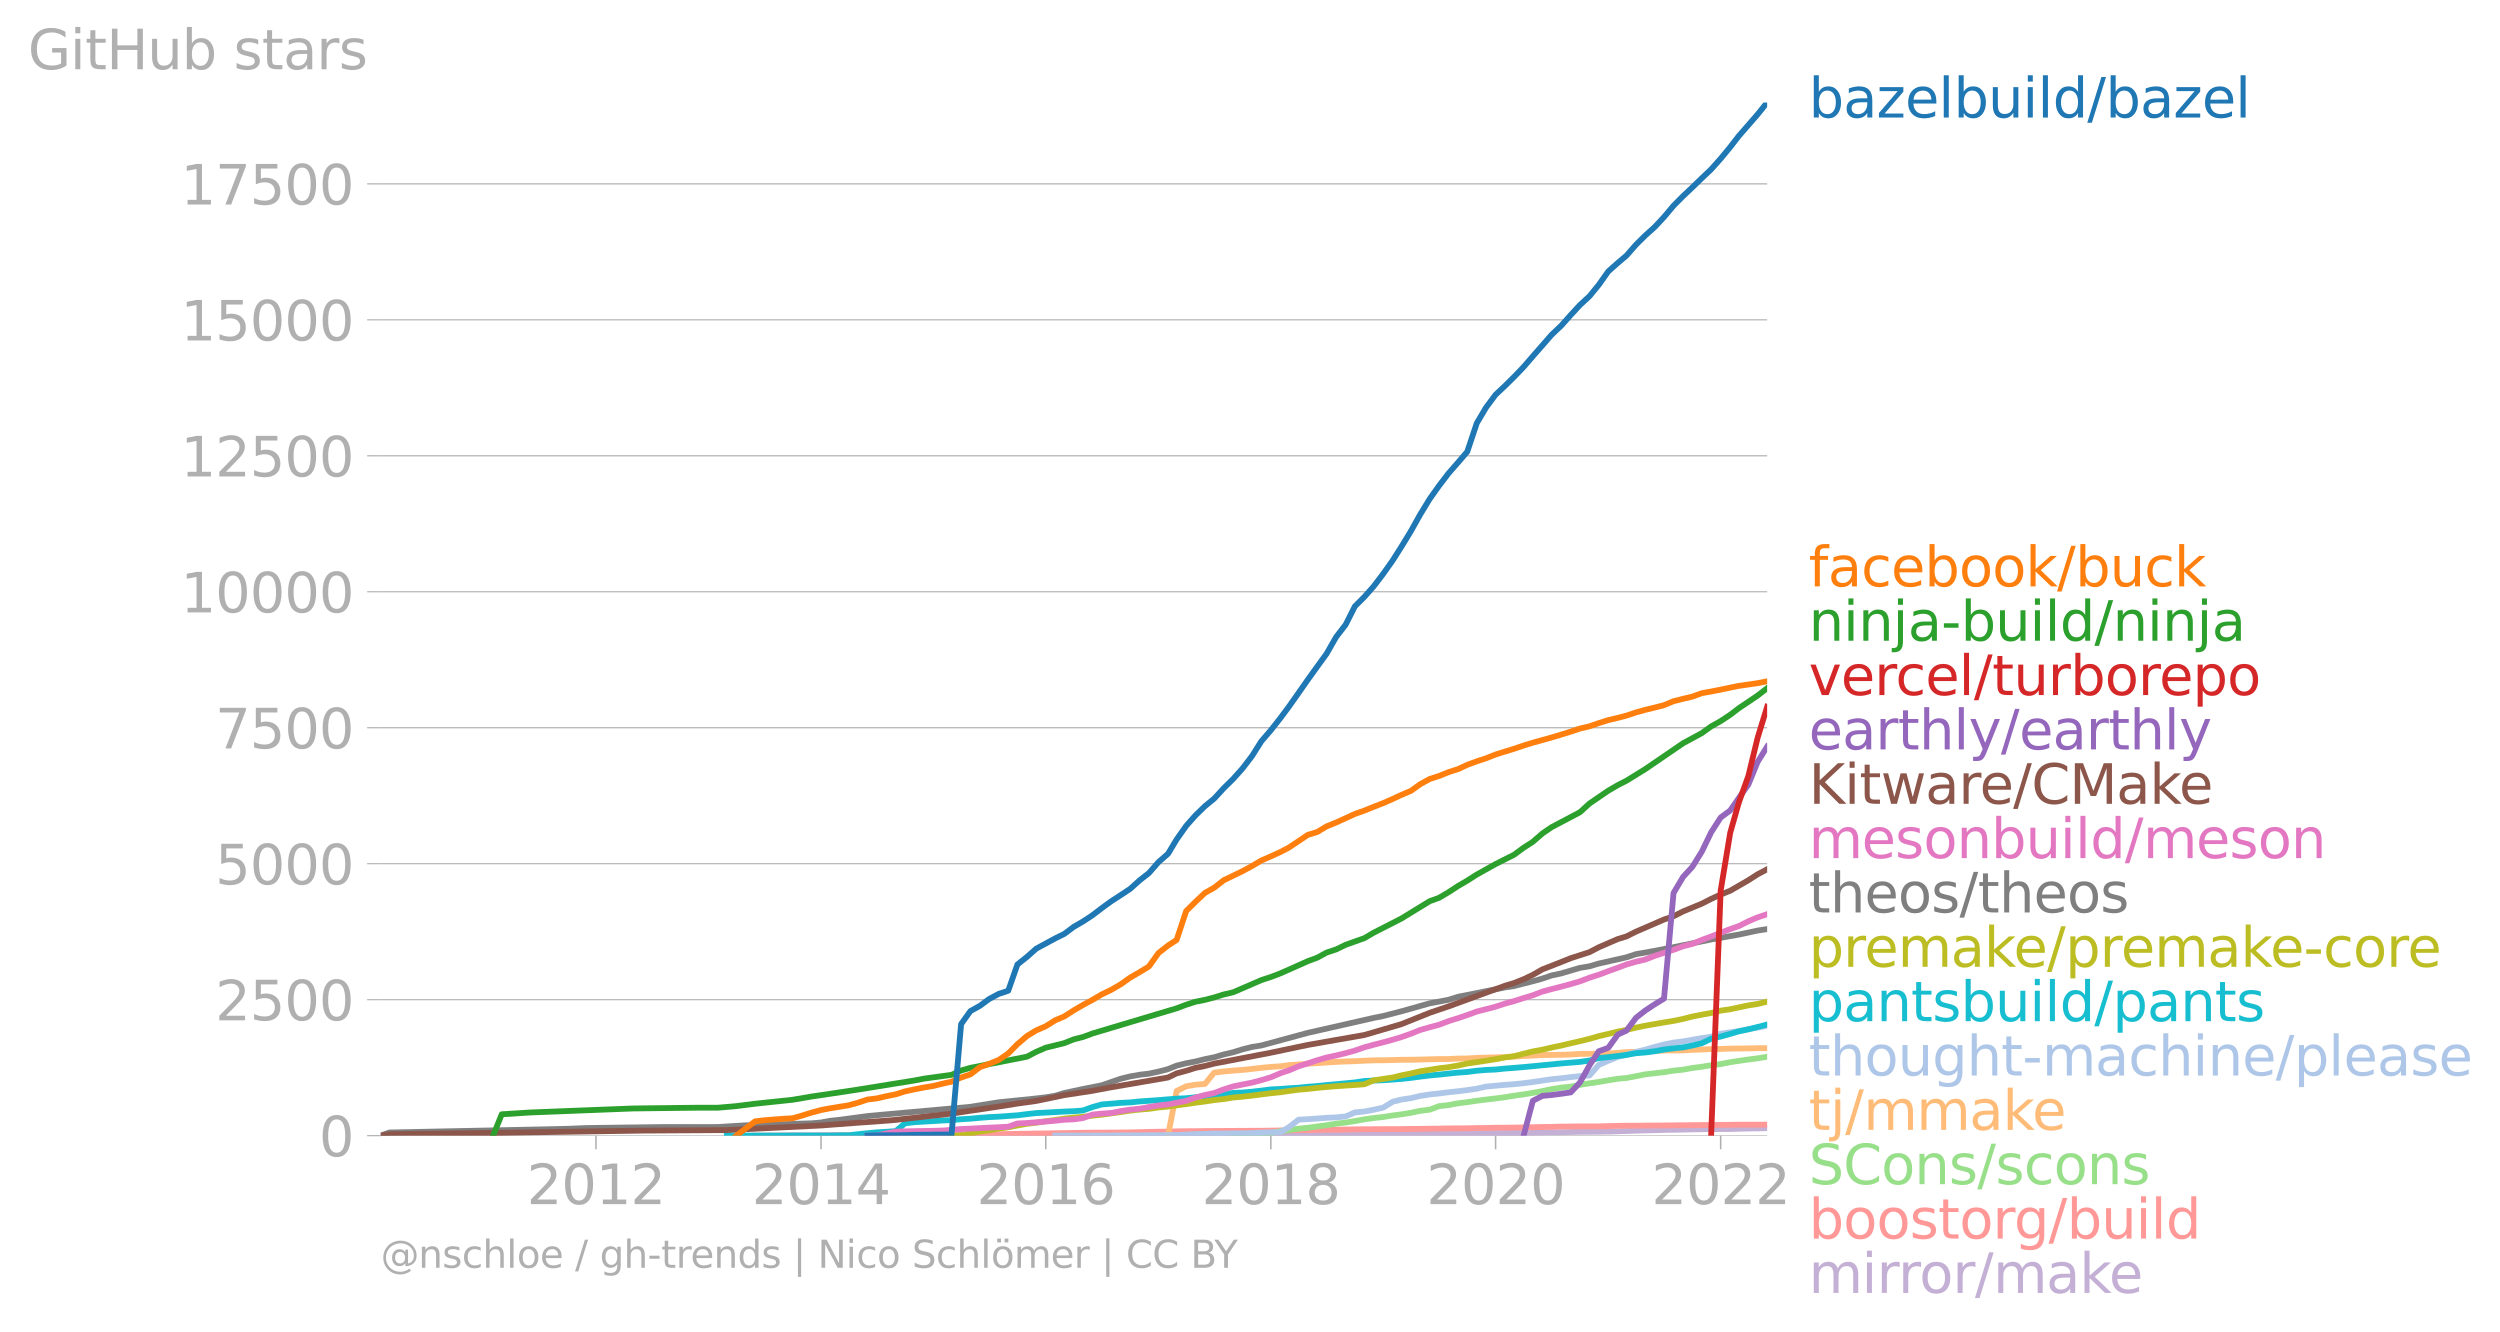 <svg xmlns:xlink="http://www.w3.org/1999/xlink" width="858.618" height="457.534" viewBox="0 0 643.964 343.151" xmlns="http://www.w3.org/2000/svg"><defs><style>*{stroke-linejoin:round;stroke-linecap:butt}</style></defs><g id="figure_1"><path d="M0 343.15h643.964V0H0v343.15z" style="fill:none" id="patch_1"/><g id="axes_1"><path d="M98.073 292.528h357.12V26.416H98.073v266.112z" style="fill:none" id="patch_2"/><g id="matplotlib.axis_1"><g id="xtick_1"><g id="line2d_1"><defs><path id="m026146aff0" d="M0 0v3.5" style="stroke:#b0b0b0;stroke-width:.4"/></defs><use xlink:href="#m026146aff0" x="153.509" y="292.528" style="fill:#b0b0b0;stroke:#b0b0b0;stroke-width:.4"/></g><g style="fill:#b0b0b0" transform="matrix(.14 0 0 -.14 135.694 310.166)" id="text_1"><defs><path id="DejaVuSans-32" d="M1228 531h2203V0H469v531q359 372 979 998 621 627 780 809 303 340 423 576 121 236 121 464 0 372-261 606-261 235-680 235-297 0-627-103-329-103-704-313v638q381 153 712 231 332 78 607 78 725 0 1156-363 431-362 431-968 0-288-108-546-107-257-392-607-78-91-497-524-418-433-1181-1211z" transform="scale(.016)"/><path id="DejaVuSans-30" d="M2034 4250q-487 0-733-480-245-479-245-1442 0-959 245-1439 246-480 733-480 491 0 736 480 246 480 246 1439 0 963-246 1442-245 480-736 480zm0 500q785 0 1199-621 414-620 414-1801 0-1178-414-1799Q2819-91 2034-91q-784 0-1198 620-414 621-414 1799 0 1181 414 1801 414 621 1198 621z" transform="scale(.016)"/><path id="DejaVuSans-31" d="M794 531h1031v3560L703 3866v575l1116 225h631V531h1031V0H794v531z" transform="scale(.016)"/></defs><use xlink:href="#DejaVuSans-32"/><use xlink:href="#DejaVuSans-30" x="63.623"/><use xlink:href="#DejaVuSans-31" x="127.246"/><use xlink:href="#DejaVuSans-32" x="190.869"/></g></g><g id="xtick_2"><use xlink:href="#m026146aff0" x="211.482" y="292.528" style="fill:#b0b0b0;stroke:#b0b0b0;stroke-width:.4" id="line2d_2"/><g style="fill:#b0b0b0" transform="matrix(.14 0 0 -.14 193.667 310.166)" id="text_2"><defs><path id="DejaVuSans-34" d="M2419 4116 825 1625h1594v2491zm-166 550h794V1625h666v-525h-666V0h-628v1100H313v609l1940 2957z" transform="scale(.016)"/></defs><use xlink:href="#DejaVuSans-32"/><use xlink:href="#DejaVuSans-30" x="63.623"/><use xlink:href="#DejaVuSans-31" x="127.246"/><use xlink:href="#DejaVuSans-34" x="190.869"/></g></g><g id="xtick_3"><use xlink:href="#m026146aff0" x="269.377" y="292.528" style="fill:#b0b0b0;stroke:#b0b0b0;stroke-width:.4" id="line2d_3"/><g style="fill:#b0b0b0" transform="matrix(.14 0 0 -.14 251.562 310.166)" id="text_3"><defs><path id="DejaVuSans-36" d="M2113 2584q-425 0-674-291-248-290-248-796 0-503 248-796 249-292 674-292t673 292q248 293 248 796 0 506-248 796-248 291-673 291zm1253 1979v-575q-238 112-480 171-242 60-480 60-625 0-955-422-329-422-376-1275 184 272 462 417 279 145 613 145 703 0 1111-427 408-426 408-1160 0-719-425-1154Q2819-91 2113-91q-810 0-1238 620-428 621-428 1799 0 1106 525 1764t1409 658q238 0 480-47t505-140z" transform="scale(.016)"/></defs><use xlink:href="#DejaVuSans-32"/><use xlink:href="#DejaVuSans-30" x="63.623"/><use xlink:href="#DejaVuSans-31" x="127.246"/><use xlink:href="#DejaVuSans-36" x="190.869"/></g></g><g id="xtick_4"><use xlink:href="#m026146aff0" x="327.35" y="292.528" style="fill:#b0b0b0;stroke:#b0b0b0;stroke-width:.4" id="line2d_4"/><g style="fill:#b0b0b0" transform="matrix(.14 0 0 -.14 309.535 310.166)" id="text_4"><defs><path id="DejaVuSans-38" d="M2034 2216q-450 0-708-241-257-241-257-662 0-422 257-663 258-241 708-241t709 242q260 243 260 662 0 421-258 662-257 241-711 241zm-631 268q-406 100-633 378-226 279-226 679 0 559 398 884 399 325 1092 325 697 0 1094-325t397-884q0-400-227-679-226-278-629-378 456-106 710-416 255-309 255-755 0-679-414-1042Q2806-91 2034-91q-771 0-1186 362-414 363-414 1042 0 446 256 755 257 310 713 416zm-231 997q0-362 226-565 227-203 636-203 407 0 636 203 230 203 230 565 0 363-230 566-229 203-636 203-409 0-636-203-226-203-226-566z" transform="scale(.016)"/></defs><use xlink:href="#DejaVuSans-32"/><use xlink:href="#DejaVuSans-30" x="63.623"/><use xlink:href="#DejaVuSans-31" x="127.246"/><use xlink:href="#DejaVuSans-38" x="190.869"/></g></g><g id="xtick_5"><use xlink:href="#m026146aff0" x="385.244" y="292.528" style="fill:#b0b0b0;stroke:#b0b0b0;stroke-width:.4" id="line2d_5"/><g style="fill:#b0b0b0" transform="matrix(.14 0 0 -.14 367.43 310.166)" id="text_5"><use xlink:href="#DejaVuSans-32"/><use xlink:href="#DejaVuSans-30" x="63.623"/><use xlink:href="#DejaVuSans-32" x="127.246"/><use xlink:href="#DejaVuSans-30" x="190.869"/></g></g><g id="xtick_6"><use xlink:href="#m026146aff0" x="443.218" y="292.528" style="fill:#b0b0b0;stroke:#b0b0b0;stroke-width:.4" id="line2d_6"/><g style="fill:#b0b0b0" transform="matrix(.14 0 0 -.14 425.403 310.166)" id="text_6"><use xlink:href="#DejaVuSans-32"/><use xlink:href="#DejaVuSans-30" x="63.623"/><use xlink:href="#DejaVuSans-32" x="127.246"/><use xlink:href="#DejaVuSans-32" x="190.869"/></g></g></g><g id="matplotlib.axis_2"><g id="ytick_1"><path d="M98.073 292.528h357.12" clip-path="url(#p5089b24afe)" style="fill:none;stroke:#b0b0b0;stroke-width:.3;stroke-linecap:square" id="line2d_7"/><g id="line2d_8"><defs><path id="md51d43a18a" d="M0 0h-3.5" style="stroke:#b0b0b0;stroke-width:.3"/></defs><use xlink:href="#md51d43a18a" x="98.073" y="292.528" style="fill:#b0b0b0;stroke:#b0b0b0;stroke-width:.3"/></g><use xlink:href="#DejaVuSans-30" style="fill:#b0b0b0" transform="matrix(.14 0 0 -.14 82.166 297.847)" id="text_7"/></g><g id="ytick_2"><path d="M98.073 257.504h357.12" clip-path="url(#p5089b24afe)" style="fill:none;stroke:#b0b0b0;stroke-width:.3;stroke-linecap:square" id="line2d_9"/><use xlink:href="#md51d43a18a" x="98.073" y="257.504" style="fill:#b0b0b0;stroke:#b0b0b0;stroke-width:.3" id="line2d_10"/><g style="fill:#b0b0b0" transform="matrix(.14 0 0 -.14 55.443 262.823)" id="text_8"><defs><path id="DejaVuSans-35" d="M691 4666h2478v-532H1269V2991q137 47 274 70 138 23 276 23 781 0 1237-428 457-428 457-1159 0-753-469-1171Q2575-91 1722-91q-294 0-599 50Q819 9 494 109v635q281-153 581-228t634-75q541 0 856 284 316 284 316 772 0 487-316 771-315 285-856 285-253 0-505-56-251-56-513-175v2344z" transform="scale(.016)"/></defs><use xlink:href="#DejaVuSans-32"/><use xlink:href="#DejaVuSans-35" x="63.623"/><use xlink:href="#DejaVuSans-30" x="127.246"/><use xlink:href="#DejaVuSans-30" x="190.869"/></g></g><g id="ytick_3"><path d="M98.073 222.48h357.12" clip-path="url(#p5089b24afe)" style="fill:none;stroke:#b0b0b0;stroke-width:.3;stroke-linecap:square" id="line2d_11"/><use xlink:href="#md51d43a18a" x="98.073" y="222.48" style="fill:#b0b0b0;stroke:#b0b0b0;stroke-width:.3" id="line2d_12"/><g style="fill:#b0b0b0" transform="matrix(.14 0 0 -.14 55.443 227.8)" id="text_9"><use xlink:href="#DejaVuSans-35"/><use xlink:href="#DejaVuSans-30" x="63.623"/><use xlink:href="#DejaVuSans-30" x="127.246"/><use xlink:href="#DejaVuSans-30" x="190.869"/></g></g><g id="ytick_4"><path d="M98.073 187.456h357.12" clip-path="url(#p5089b24afe)" style="fill:none;stroke:#b0b0b0;stroke-width:.3;stroke-linecap:square" id="line2d_13"/><use xlink:href="#md51d43a18a" x="98.073" y="187.456" style="fill:#b0b0b0;stroke:#b0b0b0;stroke-width:.3" id="line2d_14"/><g style="fill:#b0b0b0" transform="matrix(.14 0 0 -.14 55.443 192.775)" id="text_10"><defs><path id="DejaVuSans-37" d="M525 4666h3000v-269L1831 0h-659l1594 4134H525v532z" transform="scale(.016)"/></defs><use xlink:href="#DejaVuSans-37"/><use xlink:href="#DejaVuSans-35" x="63.623"/><use xlink:href="#DejaVuSans-30" x="127.246"/><use xlink:href="#DejaVuSans-30" x="190.869"/></g></g><g id="ytick_5"><path d="M98.073 152.432h357.12" clip-path="url(#p5089b24afe)" style="fill:none;stroke:#b0b0b0;stroke-width:.3;stroke-linecap:square" id="line2d_15"/><use xlink:href="#md51d43a18a" x="98.073" y="152.432" style="fill:#b0b0b0;stroke:#b0b0b0;stroke-width:.3" id="line2d_16"/><g style="fill:#b0b0b0" transform="matrix(.14 0 0 -.14 46.536 157.751)" id="text_11"><use xlink:href="#DejaVuSans-31"/><use xlink:href="#DejaVuSans-30" x="63.623"/><use xlink:href="#DejaVuSans-30" x="127.246"/><use xlink:href="#DejaVuSans-30" x="190.869"/><use xlink:href="#DejaVuSans-30" x="254.492"/></g></g><g id="ytick_6"><path d="M98.073 117.408h357.12" clip-path="url(#p5089b24afe)" style="fill:none;stroke:#b0b0b0;stroke-width:.3;stroke-linecap:square" id="line2d_17"/><use xlink:href="#md51d43a18a" x="98.073" y="117.408" style="fill:#b0b0b0;stroke:#b0b0b0;stroke-width:.3" id="line2d_18"/><g style="fill:#b0b0b0" transform="matrix(.14 0 0 -.14 46.536 122.727)" id="text_12"><use xlink:href="#DejaVuSans-31"/><use xlink:href="#DejaVuSans-32" x="63.623"/><use xlink:href="#DejaVuSans-35" x="127.246"/><use xlink:href="#DejaVuSans-30" x="190.869"/><use xlink:href="#DejaVuSans-30" x="254.492"/></g></g><g id="ytick_7"><path d="M98.073 82.385h357.12" clip-path="url(#p5089b24afe)" style="fill:none;stroke:#b0b0b0;stroke-width:.3;stroke-linecap:square" id="line2d_19"/><use xlink:href="#md51d43a18a" x="98.073" y="82.385" style="fill:#b0b0b0;stroke:#b0b0b0;stroke-width:.3" id="line2d_20"/><g style="fill:#b0b0b0" transform="matrix(.14 0 0 -.14 46.536 87.703)" id="text_13"><use xlink:href="#DejaVuSans-31"/><use xlink:href="#DejaVuSans-35" x="63.623"/><use xlink:href="#DejaVuSans-30" x="127.246"/><use xlink:href="#DejaVuSans-30" x="190.869"/><use xlink:href="#DejaVuSans-30" x="254.492"/></g></g><g id="ytick_8"><path d="M98.073 47.36h357.12" clip-path="url(#p5089b24afe)" style="fill:none;stroke:#b0b0b0;stroke-width:.3;stroke-linecap:square" id="line2d_21"/><use xlink:href="#md51d43a18a" x="98.073" y="47.361" style="fill:#b0b0b0;stroke:#b0b0b0;stroke-width:.3" id="line2d_22"/><g style="fill:#b0b0b0" transform="matrix(.14 0 0 -.14 46.536 52.68)" id="text_14"><use xlink:href="#DejaVuSans-31"/><use xlink:href="#DejaVuSans-37" x="63.623"/><use xlink:href="#DejaVuSans-35" x="127.246"/><use xlink:href="#DejaVuSans-30" x="190.869"/><use xlink:href="#DejaVuSans-30" x="254.492"/></g></g><g style="fill:#b0b0b0" transform="matrix(.14 0 0 -.14 7.2 17.838)" id="text_15"><defs><path id="DejaVuSans-47" d="M3809 666v1253H2778v519h1656V434q-365-259-806-392-440-133-940-133-1094 0-1712 639-617 640-617 1780 0 1144 617 1783 618 639 1712 639 456 0 867-113 411-112 758-331v-672q-350 297-744 447t-828 150q-857 0-1287-478-429-478-429-1425 0-944 429-1422 430-478 1287-478 334 0 596 58 263 58 472 180z" transform="scale(.016)"/><path id="DejaVuSans-69" d="M603 3500h575V0H603v3500zm0 1363h575v-729H603v729z" transform="scale(.016)"/><path id="DejaVuSans-74" d="M1172 4494v-994h1184v-447H1172V1153q0-428 117-550t477-122h590V0h-590q-666 0-919 248-253 249-253 905v1900H172v447h422v994h578z" transform="scale(.016)"/><path id="DejaVuSans-48" d="M628 4666h631V2753h2294v1913h631V0h-631v2222H1259V0H628v4666z" transform="scale(.016)"/><path id="DejaVuSans-75" d="M544 1381v2119h575V1403q0-497 193-746 194-248 582-248 465 0 735 297 271 297 271 810v1984h575V0h-575v538q-209-319-486-474-276-155-642-155-603 0-916 375-312 375-312 1097zm1447 2203z" transform="scale(.016)"/><path id="DejaVuSans-62" d="M3116 1747q0 634-261 995t-717 361q-457 0-718-361t-261-995q0-634 261-995t718-361q456 0 717 361t261 995zM1159 2969q182 312 458 463 277 152 661 152 638 0 1036-506 399-506 399-1331T3314 415Q2916-91 2278-91q-384 0-661 152-276 152-458 464V0H581v4863h578V2969z" transform="scale(.016)"/><path id="DejaVuSans-73" d="M2834 3397v-544q-243 125-506 187-262 63-544 63-428 0-642-131t-214-394q0-200 153-314t616-217l197-44q612-131 870-370t258-667q0-488-386-773Q2250-91 1575-91q-281 0-586 55T347 128v594q319-166 628-249 309-82 613-82 406 0 624 139 219 139 219 392 0 234-158 359-157 125-692 241l-200 47q-534 112-772 345-237 233-237 639 0 494 350 762 350 269 994 269 318 0 599-47 282-46 519-140z" transform="scale(.016)"/><path id="DejaVuSans-61" d="M2194 1759q-697 0-966-159t-269-544q0-306 202-486 202-179 548-179 479 0 768 339t289 901v128h-572zm1147 238V0h-575v531q-197-318-491-470T1556-91q-537 0-855 302-317 302-317 808 0 590 395 890 396 300 1180 300h807v57q0 397-261 614t-733 217q-300 0-585-72-284-72-546-216v532q315 122 612 182 297 61 578 61 760 0 1135-394 375-393 375-1193z" transform="scale(.016)"/><path id="DejaVuSans-72" d="M2631 2963q-97 56-211 82-114 27-251 27-488 0-749-317t-261-911V0H581v3500h578v-544q182 319 472 473 291 155 707 155 59 0 131-8 72-7 159-23l3-590z" transform="scale(.016)"/></defs><use xlink:href="#DejaVuSans-47"/><use xlink:href="#DejaVuSans-69" x="77.49"/><use xlink:href="#DejaVuSans-74" x="105.273"/><use xlink:href="#DejaVuSans-48" x="144.482"/><use xlink:href="#DejaVuSans-75" x="219.678"/><use xlink:href="#DejaVuSans-62" x="283.057"/><use xlink:href="#DejaVuSans-20" x="346.533"/><use xlink:href="#DejaVuSans-73" x="378.32"/><use xlink:href="#DejaVuSans-74" x="430.42"/><use xlink:href="#DejaVuSans-61" x="469.629"/><use xlink:href="#DejaVuSans-72" x="530.908"/><use xlink:href="#DejaVuSans-73" x="572.021"/></g></g><path d="m201.807 292.528 2.38-.028h9.754l2.22-.014H221l2.458-.014H245.108l2.46-.028H257.242l2.458-.014 2.38-.014H269.376l2.458-.028 2.3-.014h7.296l2.38-.014h2.458l2.458-.014h7.218l2.458-.014h2.458l2.221-.014 2.459-.014 2.379-.014 2.458-.014 2.38-.014h4.917l2.379-.014h2.458l2.38-.028h11.975l2.458-.014h4.838l2.459-.014 2.379-.014h2.458l2.38-.042 2.458-.028 2.459-.028h2.22l2.459-.014h4.838l2.379-.056 2.458-.042 2.459-.028 2.379-.042 2.459-.014 2.379-.014 2.458-.014 2.459-.014 2.3-.042 2.458-.028 2.38-.014 2.458-.028 2.38-.07h2.458l2.458-.07 2.38-.042 2.458-.014 2.38-.014 2.458-.028 2.458-.085 2.22-.07 2.46-.084 2.379-.07 2.458-.042 2.38-.084 2.458-.042 2.458-.042 2.38-.056 2.458-.042 2.38-.028 2.458-.014 2.458-.014 2.22-.056 2.46-.07 2.379-.028 2.458-.07" clip-path="url(#p5089b24afe)" style="fill:none;stroke:#c5b0d5;stroke-width:1.5;stroke-linecap:square" id="line2d_23"/><path d="m194.51 292.528 2.38-.014 2.458-.014h9.676l2.458-.014 2.459-.042h2.22l2.459-.014H221l2.458-.028h2.379l2.458-.014 2.459-.014h4.838l2.379-.042h2.458l2.459-.014h2.22l2.46-.028 2.378-.028 2.459-.042 2.379-.014 2.459-.042 2.458-.07 2.38-.028 2.458-.042 2.379-.042 2.459-.028 2.458-.042 2.3-.042 2.458-.042 2.38-.028 2.458-.042h2.38l2.458-.014 2.458-.028 2.38-.014 2.458-.07 2.38-.056 2.458-.056 2.458-.028 2.221-.07 2.459-.029 2.379-.014 2.458-.028 2.38-.014 2.458-.014 2.459-.014 2.379-.014 2.458-.014h2.38l2.458-.042 2.459-.042 2.22-.028 2.459-.056 2.379-.014 2.458-.07 2.38-.014 2.458-.028 2.459-.028 2.379-.042 2.458-.028 2.38-.014 2.458-.014 2.459-.014h2.22l2.459-.042 2.379-.014 2.459-.042 2.379-.028 2.458-.042 2.459-.014 2.379-.014 2.459-.07 2.379-.014 2.458-.07h2.459l2.3-.042 2.458-.028 2.38-.056 2.458-.056 2.38-.028 2.458-.084 2.458-.014 2.38-.042h4.838l2.458-.07 2.458-.056 2.22-.042h2.46l2.379-.029 2.458-.014 2.38-.014 2.458-.028 2.458-.028 2.38-.028 2.458-.028 2.38-.014 2.458-.028 2.458-.014 2.22-.028h4.839l2.458-.014" clip-path="url(#p5089b24afe)" style="fill:none;stroke:#ff9896;stroke-width:1.5;stroke-linecap:square" id="line2d_24"/><path d="m317.675 292.528 2.379-.126 2.458-.308 2.38-.182 2.458-.084 2.459-.449 2.22-.308 2.459-.336 2.379-.238 2.458-.336 2.38-.323 2.458-.392 2.459-.294 2.379-.378 2.458-.449 2.38-.336 2.458-.266 2.459-.392 2.22-.295 2.459-.392 2.379-.504 2.459-.294 2.379-.91 2.458-.281 2.459-.462 2.379-.295 2.459-.364 2.379-.308 2.458-.28 2.459-.337 2.3-.364 2.458-.35 2.38-.392 2.458-.449 2.38-.504 2.458-.392 2.458-.252 2.38-.477 2.458-.378 2.38-.35 2.458-.435 2.458-.392 2.22-.196 2.46-.462 2.379-.477 2.458-.28 2.38-.28 2.458-.392 2.458-.266 2.38-.42 2.458-.323 2.38-.392 2.458-.294 2.458-.49 2.22-.337 2.46-.35 2.379-.308 2.458-.407" clip-path="url(#p5089b24afe)" style="fill:none;stroke:#98df8a;stroke-width:1.5;stroke-linecap:square" id="line2d_25"/><g style="fill:#1f77b4" transform="matrix(.14 0 0 -.14 465.907 30.28)" id="text_16"><defs><path id="DejaVuSans-7a" d="M353 3500h2731v-525L922 459h2162V0H275v525l2163 2516H353v459z" transform="scale(.016)"/><path id="DejaVuSans-65" d="M3597 1894v-281H953q38-594 358-905t892-311q331 0 642 81t618 244V178Q3153 47 2828-22t-659-69q-838 0-1327 487-489 488-489 1320 0 859 464 1363 464 505 1252 505 706 0 1117-455 411-454 411-1235zm-575 169q-6 471-264 752-258 282-683 282-481 0-770-272t-333-766l2050 4z" transform="scale(.016)"/><path id="DejaVuSans-6c" d="M603 4863h575V0H603v4863z" transform="scale(.016)"/><path id="DejaVuSans-64" d="M2906 2969v1894h575V0h-575v525q-181-312-458-464-276-152-664-152-634 0-1033 506-398 507-398 1332t398 1331q399 506 1033 506 388 0 664-152 277-151 458-463zM947 1747q0-634 261-995t717-361q456 0 718 361 263 361 263 995t-263 995q-262 361-718 361t-717-361q-261-361-261-995z" transform="scale(.016)"/><path id="DejaVuSans-2f" d="M1625 4666h531L531-594H0l1625 5260z" transform="scale(.016)"/></defs><use xlink:href="#DejaVuSans-62"/><use xlink:href="#DejaVuSans-61" x="63.477"/><use xlink:href="#DejaVuSans-7a" x="124.756"/><use xlink:href="#DejaVuSans-65" x="177.246"/><use xlink:href="#DejaVuSans-6c" x="238.77"/><use xlink:href="#DejaVuSans-62" x="266.553"/><use xlink:href="#DejaVuSans-75" x="330.029"/><use xlink:href="#DejaVuSans-69" x="393.408"/><use xlink:href="#DejaVuSans-6c" x="421.191"/><use xlink:href="#DejaVuSans-64" x="448.975"/><use xlink:href="#DejaVuSans-2f" x="512.451"/><use xlink:href="#DejaVuSans-62" x="546.143"/><use xlink:href="#DejaVuSans-61" x="609.619"/><use xlink:href="#DejaVuSans-7a" x="670.898"/><use xlink:href="#DejaVuSans-65" x="723.389"/><use xlink:href="#DejaVuSans-6c" x="784.912"/></g><g style="fill:#ff7f0e" transform="matrix(.14 0 0 -.14 465.907 151.04)" id="text_17"><defs><path id="DejaVuSans-66" d="M2375 4863v-479h-550q-309 0-430-125-120-125-120-450v-309h947v-447h-947V0H697v3053H147v447h550v244q0 584 272 851 272 268 862 268h544z" transform="scale(.016)"/><path id="DejaVuSans-63" d="M3122 3366v-538q-244 135-489 202t-495 67q-560 0-870-355-309-354-309-995t309-996q310-354 870-354 250 0 495 67t489 202V134Q2881 22 2623-34q-257-57-548-57-791 0-1257 497-465 497-465 1341 0 856 470 1346 471 491 1290 491 265 0 518-55 253-54 491-163z" transform="scale(.016)"/><path id="DejaVuSans-6f" d="M1959 3097q-462 0-731-361t-269-989q0-628 267-989 268-361 733-361 460 0 728 362 269 363 269 988 0 622-269 986-268 364-728 364zm0 487q750 0 1178-488 429-487 429-1349 0-859-429-1349Q2709-91 1959-91q-753 0-1180 489-426 490-426 1349 0 862 426 1349 427 488 1180 488z" transform="scale(.016)"/><path id="DejaVuSans-6b" d="M581 4863h578V1991l1716 1509h734L1753 1863 3688 0h-750L1159 1709V0H581v4863z" transform="scale(.016)"/></defs><use xlink:href="#DejaVuSans-66"/><use xlink:href="#DejaVuSans-61" x="35.205"/><use xlink:href="#DejaVuSans-63" x="96.484"/><use xlink:href="#DejaVuSans-65" x="151.465"/><use xlink:href="#DejaVuSans-62" x="212.988"/><use xlink:href="#DejaVuSans-6f" x="276.465"/><use xlink:href="#DejaVuSans-6f" x="337.646"/><use xlink:href="#DejaVuSans-6b" x="398.828"/><use xlink:href="#DejaVuSans-2f" x="456.738"/><use xlink:href="#DejaVuSans-62" x="490.43"/><use xlink:href="#DejaVuSans-75" x="553.906"/><use xlink:href="#DejaVuSans-63" x="617.285"/><use xlink:href="#DejaVuSans-6b" x="672.266"/></g><g style="fill:#2ca02c" transform="matrix(.14 0 0 -.14 465.907 165.04)" id="text_18"><defs><path id="DejaVuSans-6e" d="M3513 2113V0h-575v2094q0 497-194 743-194 247-581 247-466 0-735-297-269-296-269-809V0H581v3500h578v-544q207 316 486 472 280 156 646 156 603 0 912-373 310-373 310-1098z" transform="scale(.016)"/><path id="DejaVuSans-6a" d="M603 3500h575V-63q0-668-255-968-254-300-820-300h-219v487H38q328 0 446 152Q603-541 603-63v3563zm0 1363h575v-729H603v729z" transform="scale(.016)"/><path id="DejaVuSans-2d" d="M313 2009h1684v-512H313v512z" transform="scale(.016)"/></defs><use xlink:href="#DejaVuSans-6e"/><use xlink:href="#DejaVuSans-69" x="63.379"/><use xlink:href="#DejaVuSans-6e" x="91.162"/><use xlink:href="#DejaVuSans-6a" x="154.541"/><use xlink:href="#DejaVuSans-61" x="182.324"/><use xlink:href="#DejaVuSans-2d" x="243.604"/><use xlink:href="#DejaVuSans-62" x="279.688"/><use xlink:href="#DejaVuSans-75" x="343.164"/><use xlink:href="#DejaVuSans-69" x="406.543"/><use xlink:href="#DejaVuSans-6c" x="434.326"/><use xlink:href="#DejaVuSans-64" x="462.109"/><use xlink:href="#DejaVuSans-2f" x="525.586"/><use xlink:href="#DejaVuSans-6e" x="559.277"/><use xlink:href="#DejaVuSans-69" x="622.656"/><use xlink:href="#DejaVuSans-6e" x="650.439"/><use xlink:href="#DejaVuSans-6a" x="713.818"/><use xlink:href="#DejaVuSans-61" x="741.602"/></g><g style="fill:#d62728" transform="matrix(.14 0 0 -.14 465.907 179.04)" id="text_19"><defs><path id="DejaVuSans-76" d="M191 3500h609L1894 563l1094 2937h609L2284 0h-781L191 3500z" transform="scale(.016)"/><path id="DejaVuSans-70" d="M1159 525v-1856H581v4831h578v-531q182 312 458 463 277 152 661 152 638 0 1036-506 399-506 399-1331T3314 415Q2916-91 2278-91q-384 0-661 152-276 152-458 464zm1957 1222q0 634-261 995t-717 361q-457 0-718-361t-261-995q0-634 261-995t718-361q456 0 717 361t261 995z" transform="scale(.016)"/></defs><use xlink:href="#DejaVuSans-76"/><use xlink:href="#DejaVuSans-65" x="59.18"/><use xlink:href="#DejaVuSans-72" x="120.703"/><use xlink:href="#DejaVuSans-63" x="159.566"/><use xlink:href="#DejaVuSans-65" x="214.547"/><use xlink:href="#DejaVuSans-6c" x="276.07"/><use xlink:href="#DejaVuSans-2f" x="303.854"/><use xlink:href="#DejaVuSans-74" x="337.545"/><use xlink:href="#DejaVuSans-75" x="376.754"/><use xlink:href="#DejaVuSans-72" x="440.133"/><use xlink:href="#DejaVuSans-62" x="481.246"/><use xlink:href="#DejaVuSans-6f" x="544.723"/><use xlink:href="#DejaVuSans-72" x="605.904"/><use xlink:href="#DejaVuSans-65" x="644.768"/><use xlink:href="#DejaVuSans-70" x="706.291"/><use xlink:href="#DejaVuSans-6f" x="769.768"/></g><g style="fill:#9467bd" transform="matrix(.14 0 0 -.14 465.907 193.04)" id="text_20"><defs><path id="DejaVuSans-68" d="M3513 2113V0h-575v2094q0 497-194 743-194 247-581 247-466 0-735-297-269-296-269-809V0H581v4863h578V2956q207 316 486 472 280 156 646 156 603 0 912-373 310-373 310-1098z" transform="scale(.016)"/><path id="DejaVuSans-79" d="M2059-325q-243-625-475-815-231-191-618-191H506v481h338q237 0 368 113 132 112 291 531l103 262L191 3500h609L1894 763l1094 2737h609L2059-325z" transform="scale(.016)"/></defs><use xlink:href="#DejaVuSans-65"/><use xlink:href="#DejaVuSans-61" x="61.523"/><use xlink:href="#DejaVuSans-72" x="122.803"/><use xlink:href="#DejaVuSans-74" x="163.916"/><use xlink:href="#DejaVuSans-68" x="203.125"/><use xlink:href="#DejaVuSans-6c" x="266.504"/><use xlink:href="#DejaVuSans-79" x="294.287"/><use xlink:href="#DejaVuSans-2f" x="353.467"/><use xlink:href="#DejaVuSans-65" x="387.158"/><use xlink:href="#DejaVuSans-61" x="448.682"/><use xlink:href="#DejaVuSans-72" x="509.961"/><use xlink:href="#DejaVuSans-74" x="551.074"/><use xlink:href="#DejaVuSans-68" x="590.283"/><use xlink:href="#DejaVuSans-6c" x="653.662"/><use xlink:href="#DejaVuSans-79" x="681.445"/></g><g style="fill:#8c564b" transform="matrix(.14 0 0 -.14 465.907 207.04)" id="text_21"><defs><path id="DejaVuSans-4b" d="M628 4666h631V2694l2094 1972h813L1850 2491 4331 0h-831L1259 2247V0H628v4666z" transform="scale(.016)"/><path id="DejaVuSans-77" d="M269 3500h575l719-2731 715 2731h678l719-2731 716 2731h575L4050 0h-678l-753 2869L1863 0h-679L269 3500z" transform="scale(.016)"/><path id="DejaVuSans-43" d="M4122 4306v-665q-319 297-680 443-361 147-767 147-800 0-1225-489t-425-1414q0-922 425-1411t1225-489q406 0 767 147t680 444V359q-331-225-702-338-370-112-782-112-1060 0-1670 648-609 649-609 1771 0 1125 609 1773 610 649 1670 649 418 0 788-111 371-111 696-333z" transform="scale(.016)"/><path id="DejaVuSans-4d" d="M628 4666h941l1190-3175 1197 3175h941V0h-616v4097L3078 897h-634L1241 4097V0H628v4666z" transform="scale(.016)"/></defs><use xlink:href="#DejaVuSans-4b"/><use xlink:href="#DejaVuSans-69" x="65.576"/><use xlink:href="#DejaVuSans-74" x="93.359"/><use xlink:href="#DejaVuSans-77" x="132.568"/><use xlink:href="#DejaVuSans-61" x="214.355"/><use xlink:href="#DejaVuSans-72" x="275.635"/><use xlink:href="#DejaVuSans-65" x="314.498"/><use xlink:href="#DejaVuSans-2f" x="376.021"/><use xlink:href="#DejaVuSans-43" x="409.713"/><use xlink:href="#DejaVuSans-4d" x="479.537"/><use xlink:href="#DejaVuSans-61" x="565.816"/><use xlink:href="#DejaVuSans-6b" x="627.096"/><use xlink:href="#DejaVuSans-65" x="681.381"/></g><g style="fill:#e377c2" transform="matrix(.14 0 0 -.14 465.907 221.04)" id="text_22"><defs><path id="DejaVuSans-6d" d="M3328 2828q216 388 516 572t706 184q547 0 844-383 297-382 297-1088V0h-578v2094q0 503-179 746-178 244-543 244-447 0-707-297-259-296-259-809V0h-578v2094q0 506-178 748t-550 242q-441 0-701-298-259-298-259-808V0H581v3500h578v-544q197 322 472 475t653 153q382 0 649-194 267-193 395-562z" transform="scale(.016)"/></defs><use xlink:href="#DejaVuSans-6d"/><use xlink:href="#DejaVuSans-65" x="97.412"/><use xlink:href="#DejaVuSans-73" x="158.936"/><use xlink:href="#DejaVuSans-6f" x="211.035"/><use xlink:href="#DejaVuSans-6e" x="272.217"/><use xlink:href="#DejaVuSans-62" x="335.596"/><use xlink:href="#DejaVuSans-75" x="399.072"/><use xlink:href="#DejaVuSans-69" x="462.451"/><use xlink:href="#DejaVuSans-6c" x="490.234"/><use xlink:href="#DejaVuSans-64" x="518.018"/><use xlink:href="#DejaVuSans-2f" x="581.494"/><use xlink:href="#DejaVuSans-6d" x="615.186"/><use xlink:href="#DejaVuSans-65" x="712.598"/><use xlink:href="#DejaVuSans-73" x="774.121"/><use xlink:href="#DejaVuSans-6f" x="826.221"/><use xlink:href="#DejaVuSans-6e" x="887.402"/></g><g style="fill:#7f7f7f" transform="matrix(.14 0 0 -.14 465.907 235.04)" id="text_23"><use xlink:href="#DejaVuSans-74"/><use xlink:href="#DejaVuSans-68" x="39.209"/><use xlink:href="#DejaVuSans-65" x="102.588"/><use xlink:href="#DejaVuSans-6f" x="164.111"/><use xlink:href="#DejaVuSans-73" x="225.293"/><use xlink:href="#DejaVuSans-2f" x="277.393"/><use xlink:href="#DejaVuSans-74" x="311.084"/><use xlink:href="#DejaVuSans-68" x="350.293"/><use xlink:href="#DejaVuSans-65" x="413.672"/><use xlink:href="#DejaVuSans-6f" x="475.195"/><use xlink:href="#DejaVuSans-73" x="536.377"/></g><g style="fill:#bcbd22" transform="matrix(.14 0 0 -.14 465.907 249.04)" id="text_24"><use xlink:href="#DejaVuSans-70"/><use xlink:href="#DejaVuSans-72" x="63.477"/><use xlink:href="#DejaVuSans-65" x="102.34"/><use xlink:href="#DejaVuSans-6d" x="163.863"/><use xlink:href="#DejaVuSans-61" x="261.275"/><use xlink:href="#DejaVuSans-6b" x="322.555"/><use xlink:href="#DejaVuSans-65" x="376.84"/><use xlink:href="#DejaVuSans-2f" x="438.363"/><use xlink:href="#DejaVuSans-70" x="472.055"/><use xlink:href="#DejaVuSans-72" x="535.531"/><use xlink:href="#DejaVuSans-65" x="574.395"/><use xlink:href="#DejaVuSans-6d" x="635.918"/><use xlink:href="#DejaVuSans-61" x="733.33"/><use xlink:href="#DejaVuSans-6b" x="794.609"/><use xlink:href="#DejaVuSans-65" x="848.895"/><use xlink:href="#DejaVuSans-2d" x="910.418"/><use xlink:href="#DejaVuSans-63" x="946.502"/><use xlink:href="#DejaVuSans-6f" x="1001.482"/><use xlink:href="#DejaVuSans-72" x="1062.664"/><use xlink:href="#DejaVuSans-65" x="1101.527"/></g><g style="fill:#17becf" transform="matrix(.14 0 0 -.14 465.907 263.04)" id="text_25"><use xlink:href="#DejaVuSans-70"/><use xlink:href="#DejaVuSans-61" x="63.477"/><use xlink:href="#DejaVuSans-6e" x="124.756"/><use xlink:href="#DejaVuSans-74" x="188.135"/><use xlink:href="#DejaVuSans-73" x="227.344"/><use xlink:href="#DejaVuSans-62" x="279.443"/><use xlink:href="#DejaVuSans-75" x="342.92"/><use xlink:href="#DejaVuSans-69" x="406.299"/><use xlink:href="#DejaVuSans-6c" x="434.082"/><use xlink:href="#DejaVuSans-64" x="461.865"/><use xlink:href="#DejaVuSans-2f" x="525.342"/><use xlink:href="#DejaVuSans-70" x="559.033"/><use xlink:href="#DejaVuSans-61" x="622.51"/><use xlink:href="#DejaVuSans-6e" x="683.789"/><use xlink:href="#DejaVuSans-74" x="747.168"/><use xlink:href="#DejaVuSans-73" x="786.377"/></g><g style="fill:#aec7e8" transform="matrix(.14 0 0 -.14 465.907 277.04)" id="text_26"><defs><path id="DejaVuSans-67" d="M2906 1791q0 625-258 968-257 344-723 344-462 0-720-344-258-343-258-968 0-622 258-966t720-344q466 0 723 344 258 344 258 966zm575-1357q0-893-397-1329-396-436-1215-436-303 0-572 45t-522 139v559q253-137 500-202 247-66 503-66 566 0 847 295t281 892v285q-178-310-456-463T1784 0Q1141 0 747 490 353 981 353 1791q0 812 394 1302 394 491 1037 491 388 0 666-153t456-462v531h575V434z" transform="scale(.016)"/></defs><use xlink:href="#DejaVuSans-74"/><use xlink:href="#DejaVuSans-68" x="39.209"/><use xlink:href="#DejaVuSans-6f" x="102.588"/><use xlink:href="#DejaVuSans-75" x="163.77"/><use xlink:href="#DejaVuSans-67" x="227.148"/><use xlink:href="#DejaVuSans-68" x="290.625"/><use xlink:href="#DejaVuSans-74" x="354.004"/><use xlink:href="#DejaVuSans-2d" x="393.213"/><use xlink:href="#DejaVuSans-6d" x="429.297"/><use xlink:href="#DejaVuSans-61" x="526.709"/><use xlink:href="#DejaVuSans-63" x="587.988"/><use xlink:href="#DejaVuSans-68" x="642.969"/><use xlink:href="#DejaVuSans-69" x="706.348"/><use xlink:href="#DejaVuSans-6e" x="734.131"/><use xlink:href="#DejaVuSans-65" x="797.51"/><use xlink:href="#DejaVuSans-2f" x="859.033"/><use xlink:href="#DejaVuSans-70" x="892.725"/><use xlink:href="#DejaVuSans-6c" x="956.201"/><use xlink:href="#DejaVuSans-65" x="983.984"/><use xlink:href="#DejaVuSans-61" x="1045.508"/><use xlink:href="#DejaVuSans-73" x="1106.787"/><use xlink:href="#DejaVuSans-65" x="1158.887"/></g><g style="fill:#ffbb78" transform="matrix(.14 0 0 -.14 465.907 291.04)" id="text_27"><use xlink:href="#DejaVuSans-74"/><use xlink:href="#DejaVuSans-6a" x="39.209"/><use xlink:href="#DejaVuSans-2f" x="66.992"/><use xlink:href="#DejaVuSans-6d" x="100.684"/><use xlink:href="#DejaVuSans-6d" x="198.096"/><use xlink:href="#DejaVuSans-61" x="295.508"/><use xlink:href="#DejaVuSans-6b" x="356.787"/><use xlink:href="#DejaVuSans-65" x="411.072"/></g><g style="fill:#98df8a" transform="matrix(.14 0 0 -.14 465.907 305.04)" id="text_28"><defs><path id="DejaVuSans-53" d="M3425 4513v-616q-359 172-678 256-319 85-616 85-515 0-795-200t-280-569q0-310 186-468 186-157 705-254l381-78q706-135 1042-474t336-907q0-679-455-1029Q2797-91 1919-91q-331 0-705 75-373 75-773 222v650q384-215 753-325 369-109 725-109 540 0 834 212 294 213 294 607 0 343-211 537t-692 291l-385 75q-706 140-1022 440-315 300-315 835 0 619 436 975t1201 356q329 0 669-60 341-59 697-177z" transform="scale(.016)"/></defs><use xlink:href="#DejaVuSans-53"/><use xlink:href="#DejaVuSans-43" x="63.477"/><use xlink:href="#DejaVuSans-6f" x="133.301"/><use xlink:href="#DejaVuSans-6e" x="194.482"/><use xlink:href="#DejaVuSans-73" x="257.861"/><use xlink:href="#DejaVuSans-2f" x="309.961"/><use xlink:href="#DejaVuSans-73" x="343.652"/><use xlink:href="#DejaVuSans-63" x="395.752"/><use xlink:href="#DejaVuSans-6f" x="450.732"/><use xlink:href="#DejaVuSans-6e" x="511.914"/><use xlink:href="#DejaVuSans-73" x="575.293"/></g><g style="fill:#ff9896" transform="matrix(.14 0 0 -.14 465.907 319.04)" id="text_29"><use xlink:href="#DejaVuSans-62"/><use xlink:href="#DejaVuSans-6f" x="63.477"/><use xlink:href="#DejaVuSans-6f" x="124.658"/><use xlink:href="#DejaVuSans-73" x="185.84"/><use xlink:href="#DejaVuSans-74" x="237.939"/><use xlink:href="#DejaVuSans-6f" x="277.148"/><use xlink:href="#DejaVuSans-72" x="338.33"/><use xlink:href="#DejaVuSans-67" x="377.693"/><use xlink:href="#DejaVuSans-2f" x="441.17"/><use xlink:href="#DejaVuSans-62" x="474.861"/><use xlink:href="#DejaVuSans-75" x="538.338"/><use xlink:href="#DejaVuSans-69" x="601.717"/><use xlink:href="#DejaVuSans-6c" x="629.5"/><use xlink:href="#DejaVuSans-64" x="657.283"/></g><g style="fill:#c5b0d5" transform="matrix(.14 0 0 -.14 465.907 333.04)" id="text_30"><use xlink:href="#DejaVuSans-6d"/><use xlink:href="#DejaVuSans-69" x="97.412"/><use xlink:href="#DejaVuSans-72" x="125.195"/><use xlink:href="#DejaVuSans-72" x="164.559"/><use xlink:href="#DejaVuSans-6f" x="203.422"/><use xlink:href="#DejaVuSans-72" x="264.604"/><use xlink:href="#DejaVuSans-2f" x="305.717"/><use xlink:href="#DejaVuSans-6d" x="339.408"/><use xlink:href="#DejaVuSans-61" x="436.82"/><use xlink:href="#DejaVuSans-6b" x="498.1"/><use xlink:href="#DejaVuSans-65" x="552.385"/></g><g style="fill:#b0b0b0" transform="matrix(.097 0 0 -.097 98.073 326.565)" id="text_31"><defs><path id="DejaVuSans-40" d="M2381 1678q0-447 222-702 222-254 610-254 384 0 604 256 221 256 221 700 0 438-225 695-225 258-607 258-378 0-602-256-223-256-223-697zm1703-934q-187-241-429-355t-564-114q-538 0-874 389t-336 1014q0 625 337 1015 338 391 873 391 322 0 565-117 244-117 428-354v409h447V722q457 69 714 417 258 349 258 902 0 334-99 628-98 294-298 544-325 409-792 626t-1017 217q-384 0-738-102-353-101-653-301-490-319-767-836-276-517-276-1120 0-497 179-932 180-434 521-765 328-325 759-495 431-171 922-171 403 0 792 136t714 389l281-347q-390-303-851-464t-936-161q-578 0-1091 205-512 205-912 595Q841 78 631 592q-209 514-209 1105 0 569 212 1084 213 516 607 907 403 396 931 607t1119 211q662 0 1229-272 568-271 952-771 234-307 357-666 124-359 124-744 0-822-497-1297T4084 263v481z" transform="scale(.016)"/><path id="DejaVuSans-7c" d="M1344 4891v-6400H813v6400h531z" transform="scale(.016)"/><path id="DejaVuSans-4e" d="M628 4666h850L3547 763v3903h612V0h-850L1241 3903V0H628v4666z" transform="scale(.016)"/><path id="DejaVuSans-f6" d="M1959 3097q-462 0-731-361t-269-989q0-628 267-989 268-361 733-361 460 0 728 362 269 363 269 988 0 622-269 986-268 364-728 364zm0 487q750 0 1178-488 429-487 429-1349 0-859-429-1349Q2709-91 1959-91q-753 0-1180 489-426 490-426 1349 0 862 426 1349 427 488 1180 488zm295 1266h634v-631h-634v631zm-1222 0h634v-631h-634v631z" transform="scale(.016)"/><path id="DejaVuSans-42" d="M1259 2228V519h1013q509 0 754 211 246 211 246 645 0 438-246 645-245 208-754 208H1259zm0 1919V2741h935q462 0 688 173 227 174 227 530 0 353-227 528-226 175-688 175h-935zm-631 519h1613q722 0 1112-300 391-300 391-853 0-429-200-682t-588-315q466-100 724-418 258-317 258-792 0-625-425-966Q3088 0 2303 0H628v4666z" transform="scale(.016)"/><path id="DejaVuSans-59" d="M-13 4666h679l1293-1919 1285 1919h678L2272 2222V0h-634v2222L-13 4666z" transform="scale(.016)"/></defs><use xlink:href="#DejaVuSans-40"/><use xlink:href="#DejaVuSans-6e" x="100"/><use xlink:href="#DejaVuSans-73" x="163.379"/><use xlink:href="#DejaVuSans-63" x="215.479"/><use xlink:href="#DejaVuSans-68" x="270.459"/><use xlink:href="#DejaVuSans-6c" x="333.838"/><use xlink:href="#DejaVuSans-6f" x="361.621"/><use xlink:href="#DejaVuSans-65" x="422.803"/><use xlink:href="#DejaVuSans-20" x="484.326"/><use xlink:href="#DejaVuSans-2f" x="516.113"/><use xlink:href="#DejaVuSans-20" x="549.805"/><use xlink:href="#DejaVuSans-67" x="581.592"/><use xlink:href="#DejaVuSans-68" x="645.068"/><use xlink:href="#DejaVuSans-2d" x="708.447"/><use xlink:href="#DejaVuSans-74" x="744.531"/><use xlink:href="#DejaVuSans-72" x="783.74"/><use xlink:href="#DejaVuSans-65" x="822.604"/><use xlink:href="#DejaVuSans-6e" x="884.127"/><use xlink:href="#DejaVuSans-64" x="947.506"/><use xlink:href="#DejaVuSans-73" x="1010.982"/><use xlink:href="#DejaVuSans-20" x="1063.082"/><use xlink:href="#DejaVuSans-7c" x="1094.869"/><use xlink:href="#DejaVuSans-20" x="1128.561"/><use xlink:href="#DejaVuSans-4e" x="1160.348"/><use xlink:href="#DejaVuSans-69" x="1235.152"/><use xlink:href="#DejaVuSans-63" x="1262.936"/><use xlink:href="#DejaVuSans-6f" x="1317.916"/><use xlink:href="#DejaVuSans-20" x="1379.098"/><use xlink:href="#DejaVuSans-53" x="1410.885"/><use xlink:href="#DejaVuSans-63" x="1474.361"/><use xlink:href="#DejaVuSans-68" x="1529.342"/><use xlink:href="#DejaVuSans-6c" x="1592.721"/><use xlink:href="#DejaVuSans-f6" x="1620.504"/><use xlink:href="#DejaVuSans-6d" x="1681.686"/><use xlink:href="#DejaVuSans-65" x="1779.098"/><use xlink:href="#DejaVuSans-72" x="1840.621"/><use xlink:href="#DejaVuSans-20" x="1881.734"/><use xlink:href="#DejaVuSans-7c" x="1913.521"/><use xlink:href="#DejaVuSans-20" x="1947.213"/><use xlink:href="#DejaVuSans-43" x="1979"/><use xlink:href="#DejaVuSans-43" x="2048.824"/><use xlink:href="#DejaVuSans-20" x="2118.648"/><use xlink:href="#DejaVuSans-42" x="2150.436"/><use xlink:href="#DejaVuSans-59" x="2213.539"/></g><path d="m300.861 292.528 2.221-11.502 2.459-1.204 2.379-.42 2.458-.183 2.38-2.942 2.458-.28 2.459-.224 2.379-.182 2.458-.253 2.38-.28 2.458-.238 2.459-.154 2.22-.308 2.459-.168 2.379-.196 2.458-.14 2.38-.169 2.458-.154 2.459-.112 2.379-.07 2.458-.126 2.38-.098 2.458-.014 2.459-.056 2.22-.07 2.459-.014 2.379-.042 2.459-.07 2.379-.056 2.458-.014 2.459-.112 2.379-.028 2.459-.154 2.379-.07 2.458-.07 2.459-.043 2.3-.154 2.458-.154 2.38-.098 2.458-.14 2.38-.028 2.458-.042 2.458-.07 2.38-.154 2.458-.028 2.38-.028 2.458-.042 2.458-.154 2.22-.21 2.46-.07 2.379-.099 2.458-.126 2.38-.112 2.458-.014 2.458-.028 2.38-.126 2.458-.098 2.38-.098 2.458-.042 2.458-.084 2.22-.028 2.46-.028 2.379-.056h2.458" clip-path="url(#p5089b24afe)" style="fill:none;stroke:#ffbb78;stroke-width:1.5;stroke-linecap:square" id="line2d_26"/><path d="m271.835 292.528 2.3-.014h2.458l2.38-.014h4.838l2.458-.014 2.458-.028h4.838l2.38-.028 2.458-.014 2.458-.028 2.221-.014 2.459-.112 2.379-.126 2.458-.056 2.38-.084h2.458l2.459-.056 2.379-.014 2.458-.056 2.38-.126 2.458-.084 2.459-.042 2.22-1.275 2.459-1.934 2.379-.126 2.458-.168 2.38-.182 2.458-.112 2.459-.238 2.379-1.037 2.458-.238 2.38-.448 2.458-.547 2.459-1.527 2.22-.546 2.459-.378 2.379-.56 2.459-.379 2.379-.252 2.458-.322 2.459-.253 2.379-.308 2.459-.35 2.379-.546 2.458-.225 2.459-.224 2.3-.168 2.458-.252 2.38-.308 2.458-.364 2.38-.35 2.458-.239 2.458-.308 2.38-.266 2.458-.154 2.38-2.718 2.458-1.079 2.458-.995 2.22-.546 2.46-.728 2.379-.589 2.458-.7 2.38-.617 2.458-.504 2.458-.308 2.38-.42 2.458-.42 2.38-.365 2.458-.77 2.458-.365 2.22-.322 2.46-.49 2.379-.407 2.458-.476" clip-path="url(#p5089b24afe)" style="fill:none;stroke:#aec7e8;stroke-width:1.5;stroke-linecap:square" id="line2d_27"/><path d="m187.214 292.528 2.459-.014h12.134l2.38-.014h9.754l2.22-.056h2.459l2.38-.28 2.458-.266 2.379-.224 2.458-.14 2.459-.183 2.38-2.017 2.458-.28 2.379-.14 2.458-.14 2.459-.154 2.22-.098 2.46-.225 2.378-.14 2.459-.224 2.379-.182 2.459-.112 2.458-.182 2.38-.168 2.458-.309 2.379-.266 2.459-.126 2.458-.14 2.3-.126 2.458-.098 2.38-.182 2.458-.883 2.38-.672 2.458-.196 2.458-.21 2.38-.113 2.458-.252 2.38-.168 2.458-.168 2.458-.21 2.221-.168 2.459-.112 2.379-.253 2.458-.28 2.38-.196 2.458-.308 2.459-.336 2.379-.098 2.458-.21 2.38-.28 2.458-.309 2.459-.126 2.22-.168 2.459-.154 2.379-.238 2.458-.196 2.38-.239 2.458-.224 2.459-.224 2.379-.238 2.458-.364 2.38-.112 2.458-.085 2.459-.168 2.22-.168 2.459-.266 2.379-.322 2.459-.308 2.379-.21 2.458-.267 2.459-.252 2.379-.168 2.459-.322 2.379-.196 2.458-.112 2.459-.253 2.3-.168 2.458-.21 2.38-.224 2.458-.238 2.38-.224 2.458-.252 2.458-.197 2.38-.196 2.458-.35 2.38-.616 2.458-.267 2.458-.28 2.22-.28 2.46-.448 2.379-.182 2.458-.323 2.38-.434 2.458-.322 2.458-.238 2.38-.477 2.458-.588 2.38-1.163 2.458-.56 2.458-.687 2.22-.658 2.46-.518 2.379-.603 2.458-.644" clip-path="url(#p5089b24afe)" style="fill:none;stroke:#17becf;stroke-width:1.5;stroke-linecap:square" id="line2d_28"/><path d="m245.109 292.528 2.458-.056 2.38-.56 2.458-.448 2.379-.323 2.459-.434 2.458-.336 2.38-.463 2.458-.434 2.379-.28 2.459-.378 2.458-.323 2.3-.35 2.458-.266 2.38-.21 2.458-.28 2.38-.266 2.458-.337 2.458-.336 2.38-.364 2.458-.28 2.38-.182 2.458-.35 2.458-.239 2.221-.322 2.459-.308 2.379-.35 2.458-.323 2.38-.364 2.458-.266 2.459-.406 2.379-.197 2.458-.28 2.38-.308 2.458-.308 2.459-.252 2.22-.323 2.459-.336 2.379-.196 2.458-.28 2.38-.224 2.458-.196 2.459-.169 2.379-.154 2.458-.182 2.38-1.008 2.458-.365 2.459-.364 2.22-.546 2.459-.49 2.379-.575 2.459-.364 2.379-.393 2.458-.294 2.459-.42 2.379-.518 2.459-.365 2.379-.364 2.458-.392 2.459-.463 2.3-.294 2.458-.644 2.38-.589 2.458-.448 2.38-.56 2.458-.505 2.458-.588 2.38-.546 2.458-.603 2.38-.686 2.458-.575 2.458-.602 2.22-.448 2.46-.575 2.379-.49 2.458-.434 2.38-.407 2.458-.406 2.458-.504 2.38-.617 2.458-.476 2.38-.434 2.458-.617 2.458-.35 2.22-.476 2.46-.519 2.379-.364 2.458-.616" clip-path="url(#p5089b24afe)" style="fill:none;stroke:#bcbd22;stroke-width:1.5;stroke-linecap:square" id="line2d_29"/><path d="m98.073 292.528 2.22-.812 41.082-.84 4.838-.113 4.837-.196 9.676-.126 9.675-.126 14.593-.014 7.058-.435 16.972-.518 2.458-.21 2.459-.448 2.22-.225 7.297-.98 4.837-.449 4.838-.434 16.813-1.499 7.297-1.163 9.675-.994 2.459-.295 2.458-.406 2.3-.7 4.838-1.037 4.837-.953 4.917-1.695 2.38-.588 2.458-.434 2.38-.28 2.458-.519 2.458-.644 2.221-.897 2.459-.617 2.379-.448 2.458-.616 2.38-.477 2.458-.728 2.459-.574 2.379-.743 2.458-.616 2.38-.379 11.975-3.25 16.972-3.852 2.458-.49 4.68-1.206 7.296-2.06 4.837-.91 2.459-.77 12.134-2.424 2.3-.35 4.837-1.233 2.459-.686 2.38-.813 2.458-.518 4.837-1.43 2.459-.406 2.38-.7 7.137-1.611 2.458-.813 4.838-.854 7.296-1.443 7.217-1.485 7.138-1.261 4.838-1.037 2.458-.378h0" clip-path="url(#p5089b24afe)" style="fill:none;stroke:#7f7f7f;stroke-width:1.5;stroke-linecap:square" id="line2d_30"/><path d="m223.458 292.528 2.379-.042 2.458-.532 2.459-.462 2.38-.07 2.458-.057 2.379-.042 2.458-.042 2.459-.07 2.22-.182 2.46-.21 2.378-.098 2.459-.126 2.379-.126 2.459-.112 2.458-.126 2.38-.84 2.458-.113 2.379-.182 2.459-.196 2.458-.224 2.3-.239 2.458-.112 2.38-.322 2.458-.91 2.38-.239 2.458-.154 2.458-.504 2.38-.364 2.458-.238 2.38-.435 2.458-.392 2.458-.28 2.221-.435 2.459-.476 2.379-.854 2.458-.659 2.38-.518 2.458-.925 2.459-.784 2.379-.477 2.458-.49 2.38-.63 2.458-.743 2.459-1.05 2.22-.743 2.459-1.037 2.379-.756 2.458-.813 2.38-.687 2.458-.532 2.459-.602 2.379-.659 2.458-.854 2.38-.645 2.458-.63 2.459-.673 2.22-.672 2.459-.869 2.379-.966 2.459-.7 2.379-.631 2.458-.939 2.459-.77 2.379-.799 2.459-.91 2.379-.603 2.458-.644 2.459-.813 2.3-.63 2.458-.785 2.38-.714 2.458-.953 2.38-.645 2.458-.616 2.458-.672 2.38-.7 2.458-.94 2.38-.756 2.458-.925 2.458-.882 2.22-.84 2.46-.715 2.379-.56 2.458-.953 2.38-.771 2.458-.784 2.458-.911 2.38-.603 2.458-1.036 2.38-.869 2.458-.966 2.458-.953 2.22-.77 2.46-1.234 2.379-1.008 2.458-.827" clip-path="url(#p5089b24afe)" style="fill:none;stroke:#e377c2;stroke-width:1.5;stroke-linecap:square" id="line2d_31"/><path d="m98.073 292.528 2.22-.378 21.81-.266 28.947-.434 14.513-.225 16.972-.098 4.68-.028 24.267-1.19 9.517-.715 4.838-.336 4.917-.393 14.355-1.625 12.134-1.807 4.837-.77 4.838-.673 7.217-1.499 7.296-1.12 4.838-.911 14.592-2.508 2.221-1.065 2.459-.658 2.379-.757 2.458-.49 2.38-.616 14.592-2.802 9.517-2.004 14.592-2.563 9.517-2.788 7.297-2.928 4.837-1.64 14.593-5.337 2.3-.687 2.458-.98 2.38-1.135 2.458-1.401 4.838-1.891 2.458-.995 4.838-1.555 2.38-1.247 4.916-2.13 2.22-.672 2.46-1.233 7.216-3.124 2.459-.84 2.458-1.247 4.838-2.004 2.38-1.218 2.458-1.121 2.458-.98 4.68-2.705 2.379-1.527 2.458-1.303h0" clip-path="url(#p5089b24afe)" style="fill:none;stroke:#8c564b;stroke-width:1.5;stroke-linecap:square" id="line2d_32"/><path d="m392.461 292.528 2.38-8.98 2.458-1.26 2.38-.225 2.458-.336 2.458-.336 2.38-2.55 2.458-4.427 2.38-3.615 2.458-.896 2.458-3.419 2.22-1.008 2.46-3.307 2.379-1.863 2.458-1.625 2.38-1.443 2.458-27.22 2.458-4.133 2.38-2.592 2.458-3.95 2.38-4.932 2.458-3.825 2.458-1.821 2.22-3.208 2.46-3.46 2.379-5.829 2.458-3.95" clip-path="url(#p5089b24afe)" style="fill:none;stroke:#9467bd;stroke-width:1.5;stroke-linecap:square" id="line2d_33"/><path d="m440.76 292.528 2.458-63.113 2.458-14.892 2.22-7.803 2.46-6.851 2.379-9.82 2.458-7.986" clip-path="url(#p5089b24afe)" style="fill:none;stroke:#d62728;stroke-width:1.5;stroke-linecap:square" id="line2d_34"/><path d="m127.02 292.528 2.22-5.506 7.297-.462 26.568-1.037 16.972-.196h4.917l4.679-.406 4.838-.616 9.675-1.023 4.838-.827 4.917-.728 7.058-1.065 14.593-2.353 2.379-.463 7.138-.98 2.458-1.121 2.38-.687 14.592-2.872 2.379-1.247 2.459-1.064 4.758-1.177 2.458-.98 2.38-.603 2.458-.91 9.676-2.9 11.975-3.573 2.459-.925 2.379-.77 2.458-.49 2.38-.617 2.458-.77 2.459-.575 4.837-2.087 2.38-1.037 2.458-.799 2.459-.938 7.058-3.138 2.458-.911 2.38-1.303 2.458-.813 2.459-1.19 4.837-1.724 2.38-1.4 7.137-3.643 7.297-4.47 2.379-.854 2.458-1.443 2.459-1.61 2.379-1.388 2.459-1.569 4.837-2.704 4.759-2.395 2.458-1.807 2.38-1.528 2.458-2.143 2.38-1.625 7.295-3.853 2.459-2.241 4.838-3.307 2.458-1.429 2.22-1.134 4.839-2.984 9.754-6.669 4.838-2.62 2.38-1.709 2.458-1.373 2.458-1.625 2.22-1.695 4.839-3.25 2.458-1.906h0" clip-path="url(#p5089b24afe)" style="fill:none;stroke:#2ca02c;stroke-width:1.5;stroke-linecap:square" id="line2d_35"/><path d="m189.673 292.528 2.38-1.835 2.458-1.85 2.379-.28 2.458-.196 2.459-.182 2.38-.14 2.458-.7 2.379-.743 2.458-.672 2.459-.463 2.22-.364 2.459-.392 2.38-.673 2.458-.812 2.379-.294 2.458-.56 2.459-.491 2.38-.757 2.458-.532 2.379-.462 2.458-.407 2.459-.602 2.22-.504 2.46-1.065 2.378-.799 2.459-1.863 2.379-.854 2.459-.995 2.458-1.681 2.38-2.396 2.458-2.101 2.379-1.443 2.459-1.079 2.458-1.541 2.3-.967 2.458-1.583 2.38-1.387 2.458-1.33 2.38-1.402 2.458-1.176 2.458-1.443 2.38-1.682 2.458-1.429 2.38-1.443 2.458-3.46 2.458-1.933 2.221-1.443 2.459-7.453 2.379-2.354 2.458-2.312 2.38-1.344 2.458-1.92 2.459-1.19 2.379-1.15 2.458-1.33 2.38-1.401 2.458-1.079 2.459-1.12 2.22-1.164 2.459-1.639 2.379-1.61 2.458-.757 2.38-1.43 2.458-.994 2.459-1.12 2.379-1.093 2.458-.869 2.38-.967 2.458-.952 2.459-1.08 2.22-1.036 2.459-1.036 2.379-1.71 2.459-1.359 2.379-.756 2.458-.995 2.459-.784 2.379-1.107 2.459-.91 2.379-.771 2.458-.98 2.459-.771 2.3-.7 2.458-.841 2.38-.729 2.458-.686 2.38-.659 2.458-.742 2.458-.757 2.38-.798 2.458-.575 2.38-.826 2.458-.771 2.458-.588 2.22-.575 2.46-.826 2.379-.659 2.458-.588 2.38-.617 2.458-1.022 2.458-.617 2.38-.56 2.458-.897 2.38-.42 2.458-.49 2.458-.519 2.22-.448 2.46-.35 2.379-.35 2.458-.477" clip-path="url(#p5089b24afe)" style="fill:none;stroke:#ff7f0e;stroke-width:1.5;stroke-linecap:square" id="line2d_36"/><path d="m223.458 292.528 2.379-.084 2.458-.014h2.459l2.38-.042 2.458-.07 2.379-.014 2.458-.042 2.459-.014 2.22-.028 2.46-28.411 2.378-3.349 2.459-1.373 2.379-1.75 2.459-1.318 2.458-.812 2.38-6.78 2.458-1.948 2.379-2.116 2.459-1.33 2.458-1.332 2.3-1.134 2.458-1.836 2.38-1.372 2.458-1.626 2.38-1.82 2.458-1.78 2.458-1.597 2.38-1.57 2.458-2.213 2.38-1.863 2.458-2.816 2.458-2.143 2.221-3.699 2.459-3.488 2.379-2.69 2.458-2.396 2.38-1.947 2.458-2.676 2.459-2.424 2.379-2.661 2.458-3.209 2.38-3.782 2.458-2.858 2.459-3.124 2.22-2.984 2.459-3.489 2.379-3.404 2.458-3.418 2.38-3.279 2.458-4.3 2.459-3.195 2.379-4.721 2.458-2.452 2.38-2.69 2.458-3.222 2.459-3.488 2.22-3.488 2.459-4.035 2.379-4.26 2.459-4.034 2.379-3.348 2.458-3.222 2.459-2.816 2.379-2.774 2.459-7.355 2.379-4.021 2.458-3.306 2.459-2.312 2.3-2.27 2.458-2.563 2.38-2.76 2.458-2.802 2.38-2.732 2.458-2.325 2.458-2.76 2.38-2.578 2.458-2.27 2.38-2.914 2.458-3.474 2.458-2.185 2.22-1.878 2.46-2.816 2.379-2.353 2.458-2.214 2.38-2.55 2.458-2.928 2.458-2.48 2.38-2.24 2.458-2.382 2.38-2.256 2.458-2.76 2.458-2.97 2.22-2.872 2.46-2.816 2.379-2.746 2.458-3.054" clip-path="url(#p5089b24afe)" style="fill:none;stroke:#1f77b4;stroke-width:1.5;stroke-linecap:square" id="line2d_37"/></g></g><defs><clipPath id="p5089b24afe"><path d="M98.073 26.416h357.12v266.112H98.073z"/></clipPath></defs></svg>